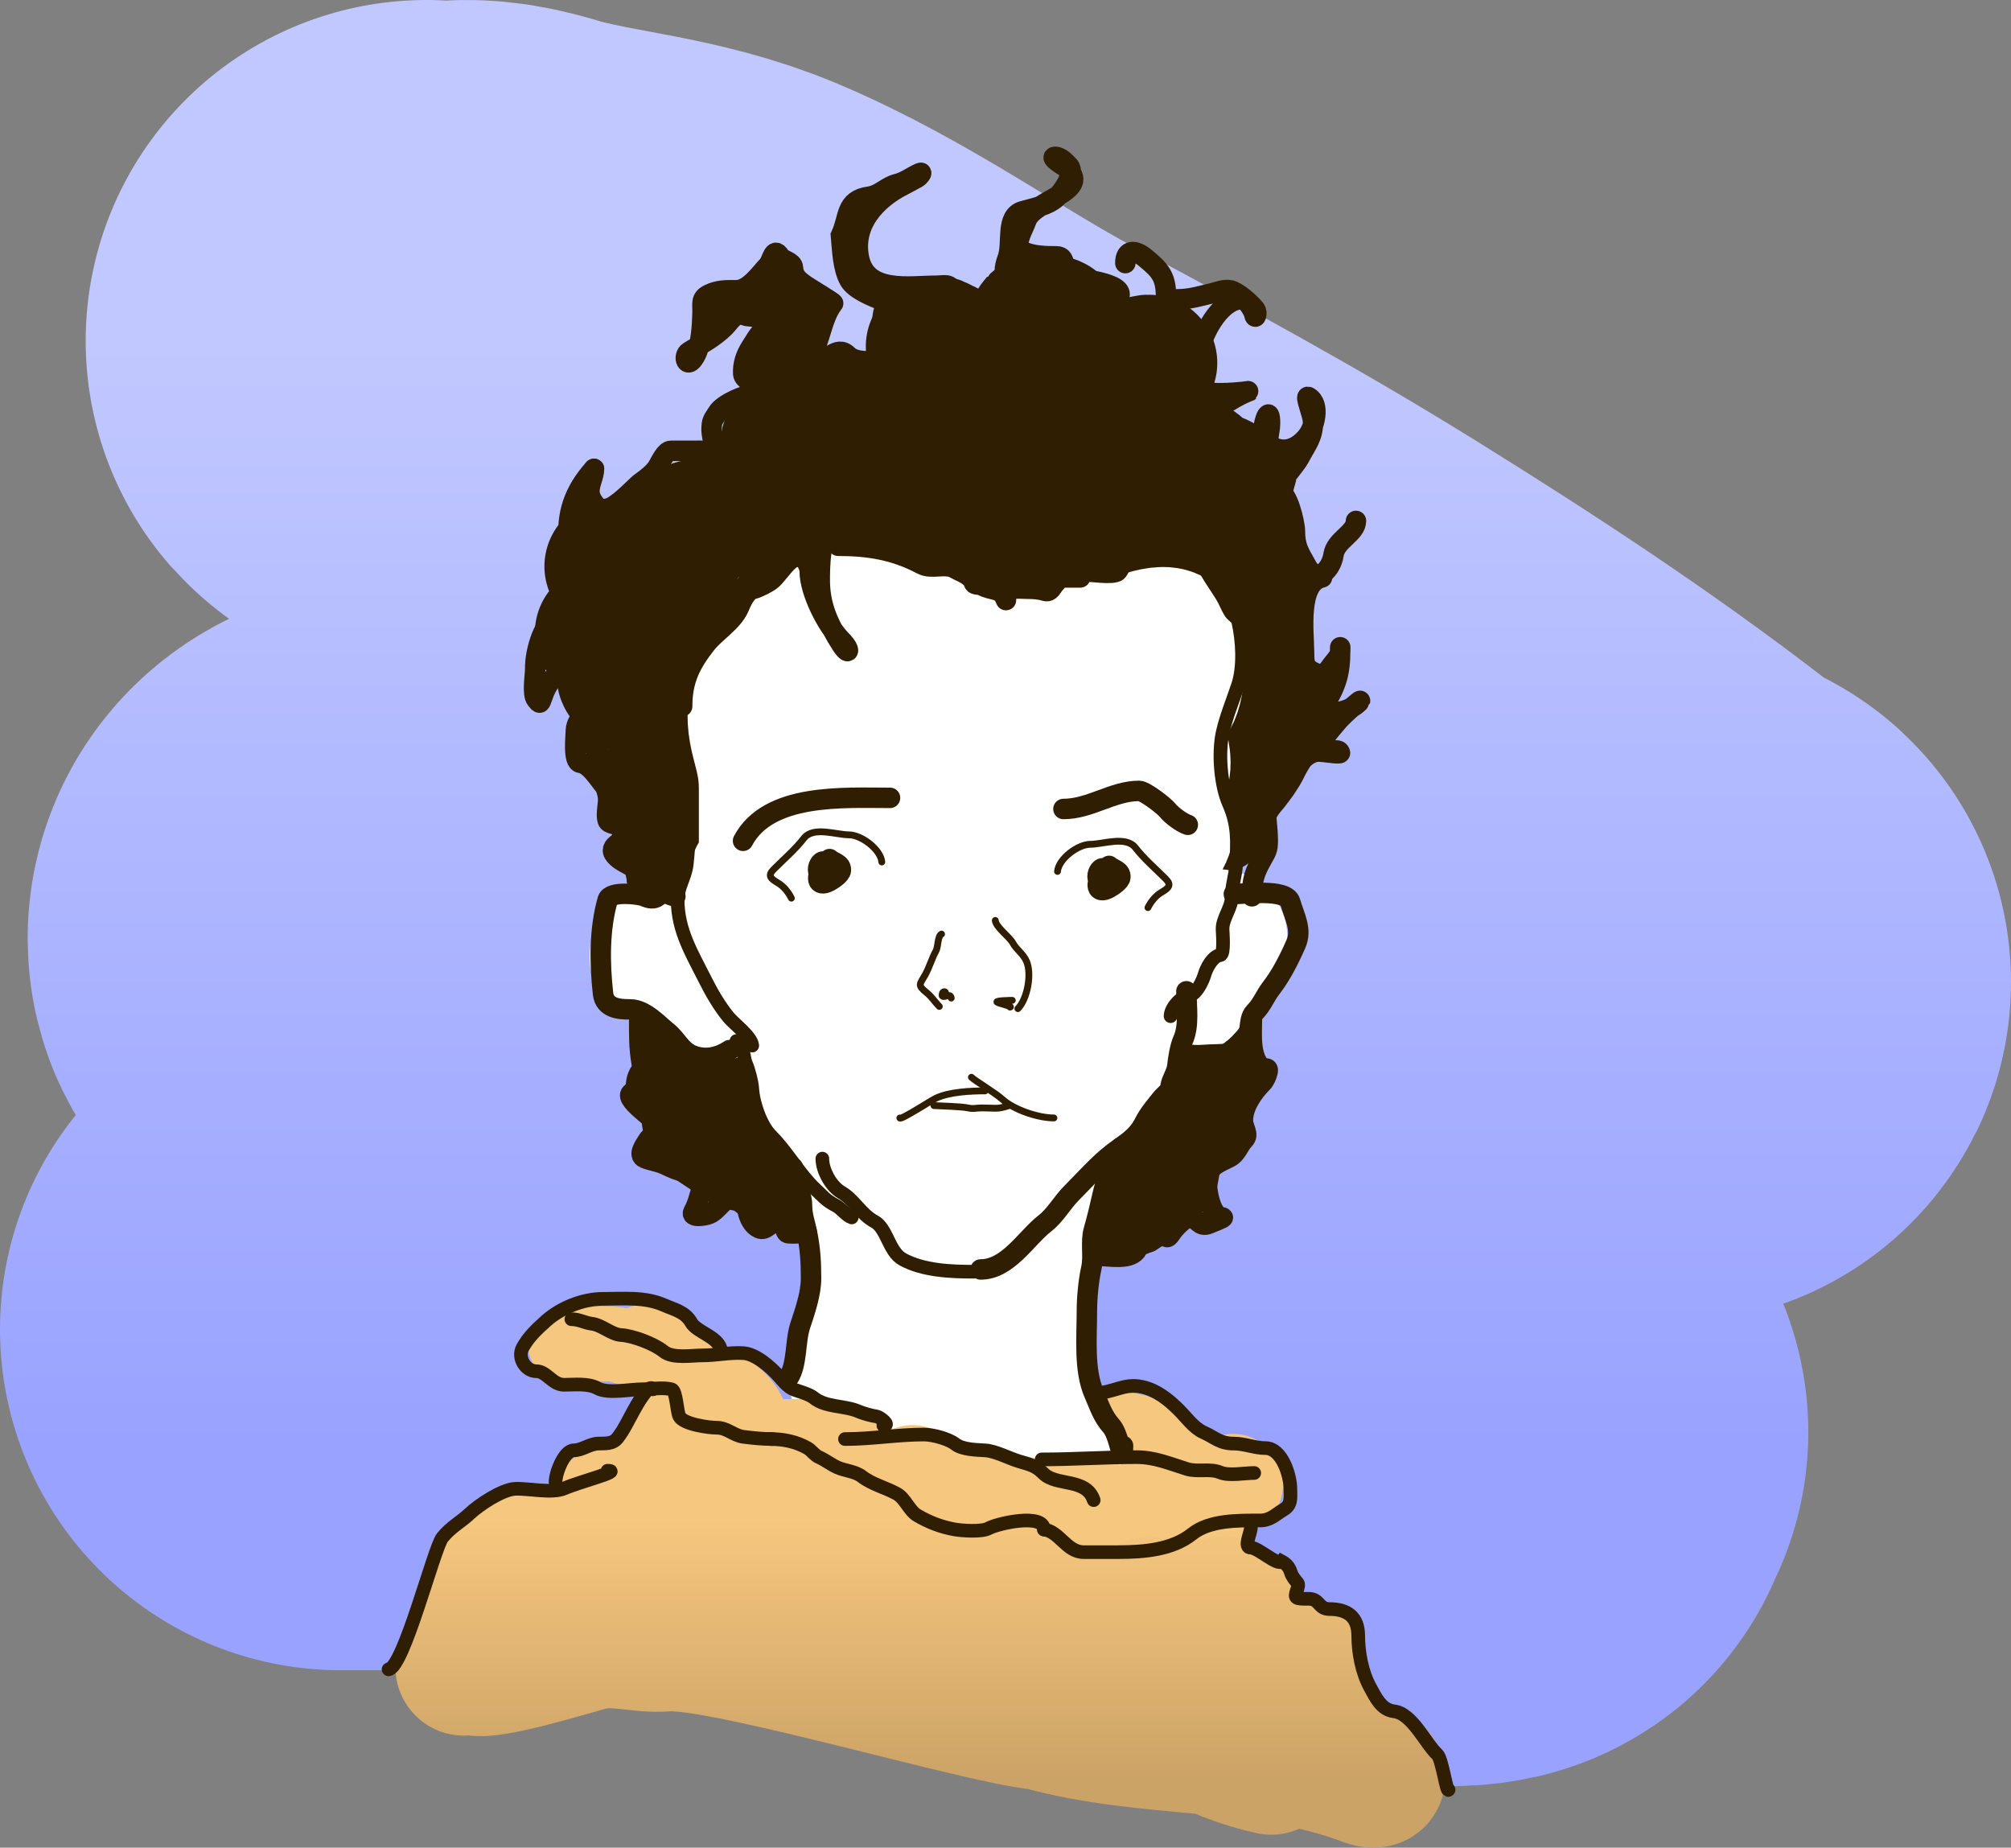 <svg viewBox="0 0 295 271" fill="none" xmlns="http://www.w3.org/2000/svg">
<rect x="0" y="0" width="295" height="271" fill="#808080" stroke="none"/>
<path d="M50 194.972C57.958 194.972 65.917 194.942 73.875 194.972C89.977 195.031 105.744 196.849 121.58 200.136C132.842 202.474 143.939 204.6 155.321 206.017C162.433 206.903 169.59 206.732 176.696 207.628C188.481 209.114 199.918 212 211.81 212C212.014 212 214.817 211.987 214.513 211.642C214.026 211.089 212.639 211.04 211.99 210.619C211.281 210.159 214.309 210.159 214.581 210.159C216.976 210.159 212.414 209.038 211.675 208.676C202.041 203.965 192.977 197.793 183.34 193.028C168.975 185.926 154.39 179.431 140.072 172.19C125.154 164.647 111.005 154.83 95.408 149.051C89.747 146.954 84.171 145.096 78.38 143.528C74.104 142.371 69.708 142.33 65.429 141.33C63.288 140.829 54.054 140.178 54.054 137.673C54.054 134.992 59.314 134.742 60.631 134.707C86.484 134.033 112.175 136.708 137.932 138.722C150.927 139.737 163.951 140.076 176.944 141.125C186.54 141.9 196.122 142.833 205.729 143.426C215.826 144.049 225.937 143.886 236.046 143.886C238.358 143.886 240.671 143.886 242.983 143.886C243.689 143.886 245.993 144.365 244.515 143.784C241.956 142.779 239.587 140.959 237.352 139.233C222.176 127.514 206.194 117.094 190.097 107.094C174.497 97.402 158.537 88.756 142.46 80.145C129.389 73.144 117.1 64.116 103.516 58.386C94.339 54.516 84.733 54.01 75.317 51.483C73.148 50.901 70.692 50 68.447 50C67.203 50 63.111 50.617 62.568 50" stroke="url(#paint0_linear_1532_312)" stroke-width="100" stroke-linecap="round"/>
<path d="M163 214C163.399 214 163.822 214.1 164.219 214.157C164.425 214.187 165.212 214.179 165.3 214.354" stroke="#F6C77E" stroke-width="20" stroke-linecap="round"/>
<path d="M116.277 167.888C114.904 167.888 114.96 170.61 114 169.842C113 167.342 110 168.342 108.5 167.342C105.565 164.842 102 164.342 105.565 161.432C105.252 161.432 103.661 160.905 103.5 160.342C105.5 154.842 102.731 153.382 103.5 150.842C104.458 147.676 108.157 146.174 108.875 142.942C109.775 138.891 109.527 134.74 109.527 130.6C109.527 128.019 102.793 130.808 102 128.342C101.646 127.241 100.829 120.562 100 119.842C97.147 116.426 97.088 111.999 95.717 108.342C94.666 105.539 96.818 102.619 94.266 101.268C93.807 101.025 91.657 99.645 91.657 99.083C91.657 98.943 93.324 97.808 93.532 97.599C94.168 96.963 94.949 95.899 95.733 95.463C96.585 94.99 96.817 94.059 97.494 93.344C97.929 92.885 98.502 91.494 98.358 90.849C98.192 90.103 96.551 90.409 96.01 90.409C94.887 90.409 93.544 90.197 92.505 90.702C91.423 91.228 89.26 91.924 88.461 92.822C88.315 92.986 90.572 93.116 90.891 93.018C92.732 92.451 94.547 88.806 95.717 87.344C96.43 86.453 98.013 84.884 98.081 83.659C98.138 82.644 96.442 83.072 95.733 83.072C93.777 83.072 91.82 83.072 89.864 83.072" stroke="#301E03" stroke-width="20" stroke-linecap="round"/>
<path d="M96.907 80.724C97.657 80.641 99.988 79.208 100.429 78.604C103.173 74.85 106.718 80.386 109.185 81.865C111.275 83.119 110.994 81.293 110.994 79.534C110.994 77.328 111.205 75.46 110.114 73.55C109.987 73.328 109.108 73.387 109.364 73.387C109.977 73.387 110.226 73.267 110.587 72.767C111.965 70.858 114.502 69.072 116.505 67.811C116.875 67.578 119.495 67.521 118.266 66.637C117.989 66.437 115.298 65.456 115.755 64.941C115.922 64.754 116.624 64.841 116.88 64.697C117.783 64.189 118.538 63.416 119.44 62.887C119.908 62.612 122.573 61.603 123.027 62.398C124.141 64.346 126.758 66.806 129.027 65.104C130.219 64.21 131.143 63.316 132.712 63.408C133.314 63.444 132.671 64.381 132.533 64.615C131.529 66.314 130.68 67.9 130.234 69.849C130.12 70.347 129.102 73.68 130.234 73.68C134.858 73.68 139.471 73.974 144.093 73.974C146.609 73.974 149.125 73.974 151.642 73.974C152.937 73.974 155.037 73.676 155.897 74.919C156.463 75.737 156.191 78.881 156.191 77.887C156.191 76.268 156.449 74.957 157.006 73.452C157.935 70.945 161.877 71.039 163.968 71.039C166.553 71.039 169.36 72.362 170.686 74.707C170.982 75.232 172.368 77.753 171.403 76.909C169.544 75.282 165.122 74.974 162.794 74.871C159.676 74.732 155.941 74.393 152.962 75.441C152.614 75.564 150.016 77.175 151.038 77.202C156.131 77.336 160.823 78.273 165.843 79.11C166.813 79.272 169.908 80.409 170.262 78.816C170.448 77.979 170.667 77.353 171.158 76.615" stroke="#301E03" stroke-width="20" stroke-linecap="round"/>
<path d="M139.755 61.648C139.755 59.472 140.389 56.34 139.69 54.245C139.473 53.592 137.826 49.893 137.408 50.626C137.248 50.905 136.589 50.789 137.424 50.789C138.64 50.789 139.634 51.627 140.489 52.419C142.339 54.132 144.201 55.805 145.902 57.669C146.974 58.844 148.316 60.925 149.734 61.713C150.669 62.232 151.911 58.237 152.147 57.572C153.084 54.931 153.741 52.167 154.43 49.452C154.526 49.072 155.019 47.914 154.576 47.56C154.178 47.242 152.574 47.646 152.147 47.56C151.341 47.399 154.467 47.553 155.017 48.164C156.062 49.326 156.983 50.625 157.886 51.898C158.651 52.976 159.623 55.424 161.245 55.484C163.7 55.575 166.392 54.47 168.5 53.283C169.156 52.915 164.747 54.2 164.702 54.245C163.015 55.932 166.259 55.358 164.702 57.18C163.847 58.18 161.613 60.279 163.886 60.702C167.344 61.345 167.312 64.524 170 66.842C171.19 67.868 175.631 67.602 175.87 69.278C176.109 70.95 178.771 69.797 179.5 71.342C178.83 73.722 182.852 83.896 182.5 86.342C182.272 87.923 176.579 90.906 178.723 91.648C179.661 91.972 180.79 92.275 181.577 92.887C182.982 93.98 183.249 99.395 182.376 102.342C181.672 104.716 185.674 101.983 185 104.342C184.434 106.321 183.292 107.551 182.376 109.485C181.478 111.379 179.815 112.809 178.789 114.605C178.37 115.338 177.793 115.801 177.598 116.676C177.506 117.093 177.321 119.11 177.321 118.29" stroke="#301E03" stroke-width="20" stroke-linecap="round"/>
<path d="M169.985 159.084C171.056 158.965 172.942 156.842 174 156.842C175.137 156.842 172.061 158.685 172.039 159.084C172.01 159.604 173.597 162.312 173 162.312C171.433 162.312 168.301 161.256 167.196 162.312C165.569 163.869 164.995 165.037 164.995 167.236C164.995 168.542 163.5 172.652 163.5 173.842C163.5 176.715 168.381 171.624 169 170.97C169.5 168.459 168.693 169.222 167.637 169.339C164.946 169.638 162.297 169.649 159.582 169.649C156.734 169.649 153.395 170.139 150.598 169.486C148.251 168.938 146.319 167.286 144.011 166.584C139.553 165.227 135.308 168.187 130.951 168.459C128.331 168.623 125.655 168.475 123.027 168.475" stroke="#301E03" stroke-width="20" stroke-linecap="round"/>
<path d="M155 218.342C155 216.842 148 204.259 148 201.842C148 200.1 151.487 193.935 150.758 192.295C149.931 190.434 149.734 188.613 149.734 186.583C149.734 184.826 150.01 182.761 150.492 181.076C150.644 180.543 150.911 179.783 151.393 179.397C152.558 178.465 151.893 178.018 151.126 179.397C149.612 182.122 139.517 183.7 137.574 180.298C136.924 179.161 135.775 178.838 134.81 178.087C133.727 177.245 132.797 176.136 131.841 175.18C130.998 174.336 129.581 173.893 128.545 173.317C127.922 172.97 126.567 172.827 126.17 172.232C125.044 170.542 129.005 175.388 129.446 177.37C130.009 179.906 129.467 183.067 129.467 185.662C129.467 187.611 128.55 189.374 127.255 190.821C126.836 191.289 125.26 203.639 126.171 203.842C128.028 204.255 129.005 197.131 130.92 197.638C132.764 198.126 134.095 198.7 135.547 199.829C136.725 200.745 137.73 202.323 139.048 202.982" stroke="white" stroke-width="20" stroke-linecap="round"/>
<path d="M151.577 167.605C151.577 163.902 151.622 161.664 154.34 158.945C155.13 158.156 156.036 157.44 156.9 156.734C157.429 156.301 158.333 156.017 158.742 155.608C159.158 155.192 159.5 167.342 159.131 153.766C159.706 152.501 161.986 155.027 162.5 153.766C163.032 152.459 163.44 147.947 164.188 146.6C164.865 145.381 166.26 145.54 167.238 144.758C168.845 143.473 173.322 146.865 174.076 144.225C174.755 141.85 176.6 139.797 178.191 138.207C179.832 136.565 178.079 138.29 176.615 138.473C174.611 138.723 172.743 138.611 171.763 136.651C170.915 134.955 170.973 132.989 169.633 131.492C168.66 130.404 168.896 128.976 168.896 127.622C168.896 126.357 168.985 124.606 169.92 123.671C170.481 123.11 171.107 121.752 171.107 120.989C171.107 119.655 170.002 118.567 170.002 117.304C170.002 115.702 169.735 115.014 170.289 113.353C170.971 111.307 169.92 109.481 169.92 107.342C169.92 106.176 170.108 103.641 171.107 102.842C172.802 101.486 172.581 96.968 172.581 95.01C172.581 91.262 166.531 94.301 164.843 94.723C162.823 95.228 161.558 96.153 159.5 95.01C158.298 94.342 152.346 97.842 151 97.842C149.488 97.842 147.013 97.074 145.5 96.842C142.373 96.361 138.969 93.648 135.813 93.536C134.12 93.475 132.457 92.799 130.756 92.799C129.589 92.799 126.088 92.799 127.255 92.799" stroke="white" stroke-width="20" stroke-linecap="round"/>
<path d="M133.889 92.798C133.686 91.886 128.062 90.342 127 90.342C122.057 90.342 112.274 96.902 111.226 101.724C109.915 107.752 112.516 109.485 112.516 115.646C112.516 118.519 112.516 121.392 112.516 124.265C112.516 125.385 112.172 127.786 111.226 128.543C110.822 128.867 111.106 129.66 110.755 130.099C110.39 130.556 109.961 131.667 109.649 132.228C108.216 134.808 109.034 137.533 109.199 140.336C109.276 141.637 111.897 140.915 112.7 141.093C115.103 141.627 116.564 146.294 117.675 148.238C118.193 149.146 118.507 149.534 118.698 150.736C119.196 153.875 120.608 156.704 121.278 159.784C121.624 161.379 122.073 163.92 123.939 163.92C126.659 163.92 127.418 166.58 128.525 168.895C129.234 170.377 130.976 173.065 132.599 170.901C133.682 169.457 134.038 167.666 135.076 166.213C136.905 163.652 139.826 161.941 142.078 159.784C143.885 158.055 145.927 156.652 147.871 155.096C148.625 154.494 149.734 153.334 149.734 154.851C149.734 156.271 150.109 152.027 150.471 150.654C151.319 147.442 153.264 144.41 154.894 141.523C156.007 139.551 157.003 137.678 158.21 135.832C162.459 129.333 155.83 119.914 153.952 113.476C153.748 112.777 153.344 112.589 152.805 112.165C150.672 110.486 147.909 113.449 145.5 112.165C140.097 109.288 134.939 102.696 128.893 101.724C126.844 101.395 124.676 102.246 124.676 104.591C124.676 106.119 125.652 106.785 126.498 107.948C128.889 111.236 129.665 115.433 129.815 119.392C129.936 122.605 129.56 124.722 127.808 127.417C127.343 128.133 125.99 129.029 125.802 129.874C125.227 132.462 126.448 135.881 126.887 138.411C127.264 140.581 127.558 142.927 127.624 145.126C127.687 147.198 130.803 146.86 132.415 147.337C133.499 147.659 136.539 148.642 137.574 147.828C138.746 146.907 138.384 144.151 138.516 142.874C138.811 140.003 139.239 137.159 139.416 134.276C139.504 132.851 139.085 123.642 141.812 123.036C142.391 122.907 143.408 123.306 143.757 122.647C144.112 121.975 143.868 120.701 143.552 120.068C143.109 119.183 142.411 118.775 141.709 118.143C140.991 117.497 141.259 119.238 141.259 119.699" stroke="white" stroke-width="20" stroke-linecap="round"/>
<path d="M109.5 143.837C109.5 143.128 104.818 146.012 104.818 145.659C104.818 144.97 105.514 144.615 105.514 143.837C105.514 142.982 105.471 138.862 104.04 138.862C102.801 138.862 101.648 139.967 100.171 139.967C99.491 139.967 96.5 141.342 96.5 140.342" stroke="white" stroke-width="20" stroke-linecap="round"/>
<path d="M113.636 212.204C116.412 212.204 122.704 212.03 125 213.342C125.618 213.695 122.005 214.917 122.505 215.367C124.126 216.826 125.582 218.514 127.266 219.965C130.383 222.652 133.366 223.357 137.343 223.357C139.825 223.357 142.333 223.647 144.68 222.835M140.962 219.248C139.708 218.542 138.462 217.587 137.114 217.063C136.186 216.702 134.803 217.777 134 217.063C133.109 216.271 133.682 215.607 134.489 216.313C136.049 217.678 137.573 219.047 139.397 220.063C143.307 222.241 141.072 219.965 145.5 219.965C148.29 219.965 156.5 222.183 160.153 223.047C161.213 222.884 156.935 221.009 158 221.009C159.168 221.009 165.588 222.183 166.756 222.183C168.918 222.183 170.993 221.889 173.148 221.889C174.447 221.889 175.438 221.009 176.588 221.009C179.292 221.009 176.905 219.777 175.854 219.101C173.959 217.883 182.799 218.587 181 217.342C180.464 216.971 178.458 219.559 178 219.101C174.5 217.101 171.868 214.606 171.5 215.342" stroke="#F6C77E" stroke-width="14" stroke-linecap="round"/>
<path d="M168.637 235.428C169.335 236.597 174.029 234.481 174.116 235.858C174.146 236.336 173.773 238.5 174.929 237.707C175.824 237.093 176.954 236.978 177.508 236.099C177.88 235.509 181.407 234.927 180 236.099C178.514 237.336 175.743 238.455 175.743 240.098C175.743 241.51 177.659 241.903 178.997 242.601C181.013 243.651 182.658 245.047 184.692 246.043C185.616 246.496 187.399 246.187 188.435 246.187C189.601 246.187 190.5 243.111 190.5 244.5C190.5 246.85 190.159 250.678 191.852 252.515C194.235 255.101 197.229 258.545 200.874 259.735C202.435 260.245 202.459 261.536 200.404 260.755C185.077 254.935 168.426 256.945 152.558 252.515C144.327 251.884 105.895 240.351 97.669 241.023C93.76 241.342 90.364 239.951 86.573 240.879C84.341 241.426 71.519 245.459 69.5 244.5C67.71 243.651 73.767 240.947 71.857 241.309C71.424 241.392 68 245.126 68 244.5C68 243.29 71.346 238.807 72.254 238.153C74.311 236.674 72.007 230.643 74.5 229.833C76.854 229.069 84.327 228.043 86.573 227C90.778 225.049 87.3 223.057 91.5 221C91.5 235.924 102.761 207.119 104.5 208C109.768 210.668 102.008 228.04 108 229C112.5 224.5 130.249 231.974 136.184 234.424C140.61 236.25 144.374 233.782 149.5 233.5C151.38 233.396 152.824 237.58 154.662 237.58C156.429 237.58 159.74 237.227 160.701 239.014C160.993 239.559 160.717 240.433 160.791 241.023C161.03 242.917 162.749 244.635 164.027 246.043C169.825 252.432 177.507 257.119 186.482 259.098" stroke="url(#paint1_linear_1532_312)" stroke-width="20" stroke-linecap="round"/>
<path d="M102.5 202.342C107.017 206.719 96.831 196.842 95 196.842C93.154 196.842 92.621 198.152 91 197.342C89.955 196.819 84.304 197.342 83 197.342" stroke="#F6C77E" stroke-width="11" stroke-linecap="round"/>
<path d="M159.772 84.362C160.724 84.362 163.75 84.891 164.342 84.03C164.864 83.271 165.408 81.746 166.24 81.377C167.741 80.71 169.788 80.983 171.307 81.451C172.637 81.86 176.258 82.55 177.02 83.883C177.715 85.099 178.531 86.22 179.268 87.421C179.737 88.186 180.049 89.075 180.521 89.816C180.821 90.287 181.518 90.59 181.645 91.162C182.268 93.964 182.513 97.77 181.59 100.541C180.841 102.787 179.87 105.12 179.36 107.414C178.681 110.471 179.074 115.188 180.263 117.862C181.653 120.991 181.519 123.445 181.332 126.818C181.245 128.384 180.668 130.032 180.668 131.627C180.668 133.159 179.341 134.669 179.341 136.234C179.341 136.731 179.651 140.01 179.01 140.085C177.876 140.219 176.971 141.998 176.706 142.923C176.45 143.822 175.493 145.923 174.366 146.056C173.175 146.196 171.713 147.845 171.713 149.041" stroke="#301E03" stroke-width="2" stroke-linecap="round"/>
<path d="M174.035 145.392C174.035 147.685 174.492 150.44 173.537 152.542C173.107 153.488 172.814 155.276 172.708 156.338C172.602 157.391 171.822 158.395 171.713 159.323C171.613 160.169 170.866 160.548 170.386 161.147C169.522 162.228 168.523 163.382 167.898 164.63C166.738 166.951 165.097 167.693 163.255 169.126C161.034 170.854 159.142 173.036 157.192 174.986C155.807 176.371 154.845 178.21 153.304 179.409C150.519 181.575 147.876 186.19 143.851 186.19" stroke="#301E03" stroke-width="3" stroke-linecap="round"/>
<path d="M142.856 186.521C139.502 186.521 135.398 186.359 132.408 184.697C130.372 183.566 130.119 180.134 128.262 179.151C126.36 178.144 125.244 175.926 123.471 174.912C121.919 174.026 120.633 171.7 120.633 169.937" stroke="#301E03" stroke-width="2" stroke-linecap="round"/>
<path d="M124.945 178.561C124.181 178.332 123.418 177.226 122.623 176.829C122.087 176.561 121.314 176.072 120.891 175.65C120.16 174.918 119.402 174.274 118.716 173.512C116.724 171.298 115.198 168.667 113.078 166.547C111.584 165.053 110.467 161.749 110.351 159.655C110.3 158.735 109.822 156.89 109.429 156.006C108.955 154.938 109.246 153.298 108.029 152.689" stroke="#301E03" stroke-width="2" stroke-linecap="round"/>
<path d="M110.351 153.353C110.217 152.009 107.717 150.225 106.868 149.188C105.523 147.544 104.386 145.588 103.459 143.734C101.515 139.845 99.405 136.486 99.405 131.959C99.405 130.15 100.536 128.58 100.732 126.818C100.933 125.005 101.064 123.227 101.064 121.327C101.064 117.352 100.697 113.444 100.142 109.496C99.95 108.131 99.819 105.258 98.576 104.263C97.65 103.523 99.782 103.6 100.069 103.6" stroke="#301E03" stroke-width="2" stroke-linecap="round"/>
<path d="M100.068 103.6C100.068 99.71 101.324 97.319 103.533 94.478C104.913 92.704 107.444 91.234 108.361 89.171C108.757 88.278 109.415 86.615 110.516 86.371C111.174 86.224 112.729 85.431 113.262 84.952C114.097 84.2 115.685 81.709 116.653 81.709" stroke="#301E03" stroke-width="3" stroke-linecap="round"/>
<path d="M122.955 80.05C127.496 80.05 131.256 80.675 135.227 82.777C136.693 83.553 138.65 82.564 140.055 83.367C140.794 83.789 141.638 84.054 142.267 84.62C142.658 84.972 142.726 84.984 142.875 85.504C142.957 85.791 143.757 85.71 144.017 85.855C145.499 86.678 146.771 86.204 147.426 87.679C147.817 88.558 147.248 87.509 147.758 86.942C148.523 86.092 149.511 86.352 150.651 86.352C151.683 86.352 152.453 86.417 153.323 86.665C154.066 86.878 154.293 86.093 154.723 85.615C155.49 84.763 155.356 84.694 156.621 84.694C157.06 84.694 158.641 84.694 158.446 84.694" stroke="#301E03" stroke-width="3" stroke-linecap="round"/>
<path d="M99.073 131.461C97.743 131.314 97.783 130.411 96.5 131.461C95.928 131.929 95.224 131.784 94.5 131.461C93.765 131.135 89.524 130.637 89.141 131.977C87.901 136.317 87.959 141.224 88.459 145.724C88.7 147.894 90.802 148.046 92.439 148.046C94.58 148.046 96.529 150.256 97.912 151.363C99.317 152.487 99.904 154.194 101.727 154.845C103.631 155.525 105.503 155.037 107.034 154.016" stroke="#301E03" stroke-width="3" stroke-linecap="round"/>
<path d="M181 131.13C182.571 131.13 188.699 130.299 189.274 132.309C189.882 134.437 191.029 136.327 190.103 138.445C189.143 140.638 187.93 143.044 186.491 144.895C185.57 146.079 185.144 147.366 184.059 148.451C183.443 149.067 183.433 150.024 183.303 150.865C183.221 151.401 182.946 153.581 182.585 153.942C181.909 154.618 178.311 154.648 177.425 154.679C176.355 154.718 173.898 155.07 173.371 154.016" stroke="#301E03" stroke-width="3" stroke-linecap="round"/>
<path d="M164.416 168.279C164.301 169.425 163.465 170.583 163.015 171.596C162.514 172.724 162.045 173.889 161.781 175.078C161.386 176.853 160.93 178.736 160.454 180.404C159.942 182.195 160.488 184.212 160.085 186.024C159.668 187.9 159.44 190.402 159.44 192.326C159.44 196.175 158.983 200.998 160.509 204.433C161.259 206.119 161.722 207.713 163.015 209.15C163.535 209.728 163.905 210.856 164.102 211.545C164.36 212.448 164.747 213.958 164.747 212.061" stroke="#301E03" stroke-width="3" stroke-linecap="round"/>
<path d="M116.321 171.264C116.321 173.228 117.648 174.864 117.648 176.737C117.648 178.236 118.086 179.345 118.385 180.809C118.86 183.133 118.975 185.111 118.975 187.516C118.975 189.715 118.08 192.337 117.39 194.408C116.618 196.724 116.979 200.128 115.658 202.111" stroke="#301E03" stroke-width="3" stroke-linecap="round"/>
<path d="M105.707 197.799C105.159 195.972 102.214 195.398 101.395 193.966C100.483 192.37 98.895 192.081 97.415 191.423C94.621 190.181 91.509 190.502 88.459 190.502C85.513 190.502 82.238 191.815 80.093 193.745C78.712 194.989 77.559 196.059 76.684 197.633C75.863 199.111 77.069 201.116 78.674 201.116C80.186 201.116 81.026 203.106 82.747 203.106C84.265 203.106 86.277 202.852 87.63 203.603C89.171 204.459 92.369 203.769 94.098 203.769C95.423 203.769 97.288 203.425 98.557 203.788C99.211 203.974 99.292 207.048 99.663 207.749C100.274 208.904 103.989 209.408 105.191 209.408C106.639 209.408 107.693 210.568 109.024 210.734C110.368 210.903 111.832 211.066 113.336 211.066" stroke="#301E03" stroke-width="2" stroke-linecap="round"/>
<path d="M113.004 211.066C114.919 211.066 116.779 211.433 118.458 212.393C119.066 212.74 119.456 213.418 120.135 213.72C121.06 214.131 121.893 214.797 122.807 215.212C123.937 215.726 125.441 215.783 126.437 216.558C127.913 217.705 129.939 218.19 131.578 219.1C132.782 219.769 133.37 221.568 134.564 222.27C136.223 223.246 137.977 223.944 140.018 224.315C141.096 224.511 144.038 224.709 145.012 224.168C146.327 223.437 153.138 221.892 153.138 224.334" stroke="#301E03" stroke-width="2" stroke-linecap="round"/>
<path d="M153.138 224.334C155.371 224.582 156.477 227.651 158.943 227.651C160.656 227.651 162.37 227.651 164.084 227.651C167.82 227.651 171.985 227.3 174.864 224.997C177.441 222.935 181.588 223.007 184.814 223.007C186.377 223.007 187.046 222.158 188.297 221.422C189.517 220.705 189.292 219.639 189.292 218.363C189.292 216.428 188.058 212.393 185.643 212.393C184.065 212.393 182.564 211.73 181 211.73C178.917 211.73 178.239 210.834 176.522 210.071C175.139 209.456 174.008 207.87 172.966 206.828C171.43 205.293 169.699 203.893 167.567 203.419C164.796 202.803 163.328 204.342 160.5 204.342" stroke="#301E03" stroke-width="2" stroke-linecap="round"/>
<path d="M183.985 216.042C182.602 216.042 180.279 216.502 179.01 215.968C177.485 215.326 175.7 215.942 174.108 215.452C171.641 214.693 169.444 213.72 166.737 213.72C162.131 213.72 157.492 214.051 152.807 214.051" stroke="#301E03" stroke-width="2" stroke-linecap="round"/>
<path d="M83.815 193.487C84.945 193.487 85.827 194.036 86.801 194.15C88.291 194.325 89.683 195.729 91.112 195.809C92.791 195.902 95.948 197.065 97.341 198.204C98.67 199.292 101.385 198.794 103.053 198.794C105.094 198.794 106.953 198.347 109.024 198.462C110.892 198.566 113.085 200.551 114.257 201.853C114.945 202.618 115.573 203.481 116.579 203.843C117.422 204.146 118.728 204.489 119.38 205.022C121.116 206.443 123.971 206.137 125.94 207.012C126.535 207.277 127.931 207.671 128.593 207.749C129.002 207.797 130.746 209.076 129.588 209.076" stroke="#301E03" stroke-width="2" stroke-linecap="round"/>
<path d="M123.95 211.066C127.917 211.066 131.713 210.403 135.559 210.403C136.782 210.403 139.156 211.025 140.129 211.803C141.135 212.608 143.194 212.651 144.515 212.725C145.987 212.806 147.938 213.855 149.416 214.309C151.131 214.837 151.879 214.929 153.065 216.115C154.971 218.022 159.337 216.727 160.436 220.022" stroke="#301E03" stroke-width="2" stroke-linecap="round"/>
<path d="M57 244.842C59.227 244.594 63.666 227.045 64.891 225.513C66.14 223.952 67.533 223.294 68.89 222.012C70.278 220.701 73.683 218.437 75.597 218.363C77.571 218.287 81.025 219.088 82.821 218.29C84.895 217.368 91.393 215.71 89.123 215.71" stroke="#301E03" stroke-width="2" stroke-linecap="round"/>
<path d="M81.494 217.368C81.494 215.989 82.795 212.725 84.148 212.725C85.36 212.725 86.482 211.777 87.722 211.73C88.765 211.69 89.865 211.841 90.597 210.9C91.534 209.696 92.16 208.319 92.937 206.92C93.221 206.409 95.225 202.706 95.757 203.769" stroke="#301E03" stroke-width="2" stroke-linecap="round"/>
<path d="M183.5 224C183.5 224.883 182.363 227 183.5 227C184.568 227 187.438 229.702 188 229C189.287 229.681 189.283 230.609 189.5 231C190.342 232.515 190.72 231.899 190.213 233.363C189.831 234.467 190.099 234.5 192 234.5C193.603 234.5 193.397 236 195 236C197.645 236 199.243 237.126 199.243 239.923C199.243 242.395 199.804 245.348 201 247.5C201.794 248.93 202.6 250.776 204.5 251C207.162 251.313 209.106 255.715 210.852 257.336C211.547 257.982 212.217 263.067 212.5 262.5" stroke="#301E03" stroke-width="2" stroke-linecap="round"/>
<path d="M109 123.324C112.725 116.288 123.777 117.022 130.56 117.022" stroke="#301E03" stroke-width="3" stroke-linecap="round"/>
<path d="M156 118.653C159.951 118.653 163.223 116 167.111 116C167.927 116 170.758 118.195 171.258 118.819C171.868 119.582 173.325 120.67 174.243 120.975" stroke="#301E03" stroke-width="3" stroke-linecap="round"/>
<path d="M162.695 127C163.326 127.568 164.41 127.647 164.353 128.658C164.322 129.228 163.164 129.983 162.695 130.243C160.701 131.351 160.628 129.317 161.774 128.4C163.002 127.417 165.072 129.653 162.363 129.653C159.688 129.653 161.653 125.864 162.363 127.995" stroke="#301E03" stroke-width="3" stroke-linecap="round"/>
<path d="M121.695 126C122.326 126.568 123.41 126.647 123.353 127.658C123.322 128.228 122.164 128.983 121.695 129.243C119.701 130.351 119.628 128.317 120.774 127.4C122.002 126.417 124.072 128.653 121.363 128.653C118.688 128.653 120.653 124.864 121.363 126.995" stroke="#301E03" stroke-width="3" stroke-linecap="round"/>
<path d="M155.128 127.813C155.298 125.945 158.149 123.833 159.938 123.833C161.82 123.833 165.169 122.55 166.553 124.33C167.845 125.991 169.47 127.376 170.976 128.882C171.899 129.805 171.48 130.228 170.386 130.872C169.499 131.393 168.83 132.252 168.396 133.12" stroke="#301E03" stroke-linecap="round"/>
<path d="M129.355 126.427C129.185 124.56 126.334 122.447 124.546 122.447C122.664 122.447 119.315 121.164 117.93 122.945C116.639 124.605 115.014 125.99 113.508 127.496C112.584 128.42 113.004 128.843 114.097 129.486C114.984 130.008 115.654 130.866 116.088 131.734" stroke="#301E03" stroke-linecap="round"/>
<path d="M146 135C146.114 136.022 148.043 137.351 148.58 138.317C149.15 139.343 150.079 139.865 150.57 140.97C151.413 142.867 150.687 146.565 149.317 147.936" stroke="#301E03" stroke-linecap="round"/>
<path d="M148.163 147.714C148.655 147.644 146.421 147.152 146.247 146.977C146.025 146.756 148.226 146.719 148.495 146.719" stroke="#301E03" stroke-linecap="round"/>
<path d="M139.539 146.387C139.422 145.448 138.212 146.666 138.212 145.89C138.212 145.11 139.312 145.506 138.212 146.056" stroke="#301E03" stroke-linecap="round"/>
<path d="M137.789 147.614C137.15 146.976 136.676 146.193 135.964 145.624C134.5 144.452 134.942 144.38 135.725 142.97C136.342 141.86 136.694 140.563 137.291 139.488C137.652 138.838 137.518 137.301 138.12 137" stroke="#301E03" stroke-linecap="round"/>
<path d="M142.5 158C143 158.5 145.987 160.287 147.049 161.243C148.772 162.794 152.323 163.97 154.604 163.97" stroke="#301E03" stroke-linecap="round"/>
<path d="M144.5 160C142.355 160 139.24 160.153 137.307 161.069C136.519 161.442 132.157 164.295 132 163.98" stroke="#301E03" stroke-linecap="round"/>
<path d="M137 162.157C138.031 162.213 141.017 162.289 142 162.5C142.86 162.685 143.06 162.5 144 162.5C146.262 162.5 146.218 162.733 148 162.157" stroke="#301E03" stroke-linecap="round"/>
<path d="M130.584 52.852C128.882 52.852 125.701 53.46 124.355 52.115C122.762 50.522 121.16 53.021 119.638 53.847C119.609 53.863 117.795 54.928 117.795 54.437C117.795 54.199 118.89 52.395 119.048 52.115C120.4 49.724 120.579 46.593 122.218 44.486C122.294 44.388 118.699 42.226 118.237 41.906C117.136 41.143 116.399 40.581 116.321 39.253C116.268 38.358 114.808 38.24 114.405 37.594C113.466 36.092 113.264 38.297 112.672 38.921C111.526 40.131 109.879 42.569 108.029 42.569C106.537 42.569 105.404 42.517 104.049 43.159C102.729 43.784 103.104 44.504 103.054 45.96C102.991 47.769 102.885 50.568 101.985 52.188C100.754 54.403 100.104 52.198 101.063 51.599C102.856 50.479 104.762 49.485 106.297 47.95C107.197 47.05 107.825 45.647 109.356 46.292C109.856 46.502 113.534 46.404 112.93 47.545C112.778 47.832 112.199 48.229 111.935 48.466C111.193 49.135 110.733 50.023 110.166 50.898C109.401 52.082 108.941 53.437 109.024 54.842C109.116 56.407 115.014 57.827 110.682 57.827C109.267 57.827 106.065 59.259 105.302 60.481C104.607 61.593 104.38 61.61 104.38 63.134C104.38 63.736 105.021 66.326 104.638 66.709C104.567 66.78 103.619 66.132 103.385 66.119C102.836 66.089 102.277 66.119 101.727 66.119C100.621 66.119 99.516 66.119 98.41 66.119C97.62 66.119 96.913 67.728 96.493 68.441C95.993 69.293 94.838 70.199 94.024 70.763C93.055 71.434 89.217 75.98 87.722 74.485C87.124 73.887 86.469 72.99 86.469 72.09C86.469 70.861 87.133 69.905 87.133 68.773" stroke="#301E03" stroke-width="3" stroke-linecap="round"/>
<path d="M87.133 68.773C84.17 72.065 83.016 75.506 83.484 79.718C83.61 80.848 85.393 82.836 86.322 83.367C86.676 83.569 87.767 84.273 87.612 84.362C86.431 85.037 86.124 84.908 85.106 86.039C82.967 88.416 80.288 90.781 79.246 93.907C78.776 95.318 78.509 96.641 78.509 98.127C78.509 99.106 78.036 101.82 78.675 102.586C79.213 103.233 79.193 103.312 79.578 102.199C79.927 101.189 80.331 100.304 81.089 99.546C82.459 98.176 83.882 97.298 85.806 97.298" stroke="#301E03" stroke-width="3" stroke-linecap="round"/>
<path d="M85.806 97.298C85.674 98.612 84.811 99.358 84.811 100.762C84.811 101.678 84.902 102.342 85.124 103.121C85.248 103.554 85.369 103.977 85.493 104.411C85.529 104.539 86.006 104.927 85.935 104.927C85.134 104.927 84.479 106.36 84.479 107.082C84.479 107.935 83.999 111.749 85.142 111.892C86.565 112.07 87.87 114.341 88.717 115.283C89.835 116.525 88.722 118.863 89.141 120.332C89.447 121.402 93.82 120.532 92.108 122.672C91.478 123.459 88.711 124.118 90.523 125.749C92.029 127.104 93.435 126.679 93.435 129.14" stroke="#301E03" stroke-width="3" stroke-linecap="round"/>
<path d="M129.589 52.52C129.589 50.401 129.148 47.822 129.607 45.757C129.699 45.345 131.535 45.555 131.91 45.555C133.162 45.555 129.918 44.256 129.423 44.062C128.028 43.517 125.394 42.462 124.613 41.095C123.615 39.347 123.546 36.558 123.36 34.535C124.614 31.842 123.944 29.332 127.5 28.842C129.086 28.623 130.024 27.369 131.579 26.98C132.852 26.662 133.744 25.907 134.896 25.396C135.501 25.127 134.799 25.935 134.564 26.059C133.891 26.413 133.253 26.788 132.574 27.128C128.439 29.195 125.016 32.974 126.014 37.852C127.088 43.102 133.445 41.906 137.328 41.906C138.479 41.906 139.618 41.476 139.539 42.901C139.483 43.91 139.067 44.77 139.226 45.886C139.397 47.081 140.227 47.213 141.198 47.213C143.639 47.213 146.049 47.545 148.495 47.545" stroke="#301E03" stroke-width="3" stroke-linecap="round"/>
<path d="M148.163 47.545C148.163 46.61 148.98 40.64 148.495 40.579C147.075 40.402 147.264 39.41 147.841 37.76C148.585 35.633 147.475 31.702 150.006 30.979C151.616 30.519 153.824 30.127 155.055 28.897C155.833 28.118 157.821 25.421 156.787 24.327C156.312 23.824 155.562 23 154.797 23C153.83 23 156.149 24.393 156.271 24.493C160.564 28.005 151.636 29.248 150.559 32.361C150.084 33.731 148.526 36.102 150.006 36.842C151.42 37.549 153.351 37.594 154.963 37.594C156.826 37.594 155.426 40.167 156.971 40.579C158.34 40.944 165.09 41.466 164.158 43.565C163.47 45.113 165.023 46.55 166.479 46.55C169.429 46.55 171.049 47.089 171.049 43.583C171.049 40.55 170.201 39.629 167.917 37.76C166.566 36.655 165.079 36.516 165.079 38.589" stroke="#301E03" stroke-width="3" stroke-linecap="round"/>
<path d="M172.708 43.896C174.63 43.896 176.106 43.402 177.941 42.975C178.787 42.778 179.604 42.388 180.503 42.588C181.59 42.83 183.455 44.517 184.133 45.389C184.505 45.867 184.156 47.074 183.967 46.034C183.877 45.538 182.876 43.929 182.327 43.896C179.263 43.716 176.709 48.418 176.099 50.862C175.615 52.797 175.693 54.682 175.693 56.666C175.693 58.181 181.593 57.549 182.308 57.477C183.728 57.335 183.592 57.154 182.327 57.753C180.641 58.552 179.114 59.623 177.536 60.628C174.808 62.364 179.324 63.041 180.834 63.632C182.084 64.121 185.18 65.517 185.312 63.134C185.397 61.608 186.307 59.298 186.307 62.139C186.307 63.596 185.49 65.016 186.823 65.622C188.851 66.544 190.643 65.449 191.798 63.963C192.79 62.688 193.762 59.301 191.946 58.233C191.304 57.855 192.609 60.864 192.609 61.807C192.609 64.147 191.712 65.043 190.619 67.114C189.929 68.423 187.634 70.578 187.634 72.09" stroke="#301E03" stroke-width="3" stroke-linecap="round"/>
<path d="M187.634 72.09C188.915 72.232 189.956 76.758 189.956 77.894C189.956 80.212 190.598 81.073 191.688 83.035C193.238 85.825 195.317 83.446 195.613 81.377C195.924 79.195 198.911 78.214 198.911 76.401" stroke="#301E03" stroke-width="3" stroke-linecap="round"/>
<path d="M193.936 84.694C190.33 85.495 191.282 92.808 191.282 95.308C191.282 96.806 191.144 97.818 192.609 98.551C194.348 99.42 194.49 98.694 195.447 97.464C195.8 97.009 196.557 96.222 196.589 95.639C196.627 94.959 196.589 94.496 196.589 95.474C196.589 96.98 196.474 98.453 196 99.878C195.509 101.349 195.016 102.106 194.267 103.416C193.628 104.535 191.73 104.595 194.194 104.595C195.999 104.595 197.996 104.331 199.316 103.01C200.337 101.989 197.002 104.786 196.11 105.922C195.475 106.73 193.997 108.191 193.936 109.239C193.809 111.394 196.251 109.3 196.571 110.418C196.642 110.668 194.196 110.234 193.42 110.234C191.874 110.234 190.344 111.927 189.698 113.219C188.97 114.674 188.093 115.963 187.302 117.346C187.07 117.752 185.053 119.044 185.644 117.862" stroke="#301E03" stroke-width="3" stroke-linecap="round"/>
<path d="M185.643 117.862C185.643 119.712 185.975 121.508 185.975 123.317C185.975 124.672 185.747 124.907 185.146 125.989C184.056 127.95 183.653 129.051 183.653 131.461" stroke="#301E03" stroke-width="3" stroke-linecap="round"/>
<path d="M93.766 149.373C93.766 151.58 93.726 153.677 94.116 155.822C94.36 157.161 93.8 156.967 93.453 158.181C93.17 159.172 93.516 159.59 92.605 160.318C91.368 161.308 97.378 165 97.378 165.791C97.378 166.004 96.442 165.995 96.254 166.141C95.858 166.449 95.267 166.863 95.019 167.284C94.676 167.867 93.474 169.399 94.577 169.863C95.471 170.24 96.489 170.342 97.433 170.766C98.549 171.268 99.751 171.9 100.99 171.927C102.532 171.962 104.108 171.363 103.311 173.254C102.698 174.71 102.514 176.335 101.727 177.713C101.198 178.639 103.399 178.337 104.067 178.045C105.361 177.479 106.216 175.576 107.531 175.576C108.661 175.576 109.489 176.756 109.706 177.732C109.911 178.658 110.439 179.743 111.346 180.146C112.378 180.605 112.92 179.224 113.999 179.224C115.419 179.224 114.974 180.843 115.657 180.883C116.611 180.939 117.513 180.95 118.311 180.551" stroke="#301E03" stroke-width="3" stroke-linecap="round"/>
<path d="M183.653 149.373C183.653 151.494 183.258 154.98 185.054 156.596C185.371 156.881 186.126 156.407 185.957 157.167C185.83 157.736 185.557 158.415 185.146 158.826C183.791 160.181 182.327 162.316 182.327 164.298C182.327 165.47 183.286 166.361 182.511 167.136C181.704 167.944 181.441 169.2 180.336 169.753C178.68 170.581 177.081 171.099 177.02 173.254C176.984 174.499 177.598 178.561 179.341 178.561C179.706 178.561 177.627 179.366 177.351 179.482C175.868 180.107 175.709 178.561 174.532 178.561C173.71 178.561 172.19 180.236 171.786 180.883C170.661 182.684 170.994 179.593 170.552 179.593C170.007 179.593 169.483 181.986 168.562 182.191C168.089 182.296 167.551 182.181 167.069 182.21C166.423 182.248 166.941 183.115 166.664 183.463C165.583 184.814 162.712 184.2 161.099 184.2" stroke="#301E03" stroke-width="3" stroke-linecap="round"/>
<path d="M122.096 77.69C120.23 77.923 120.254 83.809 120.254 85.08C120.254 88.715 121.463 91.446 123.366 94.436C124.604 96.383 124.824 95.321 123.488 93.986C121.346 91.843 118.78 86.884 118.78 83.77C118.78 82.914 117.863 81.56 117.306 80.863C117.2 80.731 116.229 81.799 115.996 81.948C115.265 82.413 114.262 82.768 113.989 83.586" stroke="#301E03" stroke-width="3" stroke-linecap="round"/>
<path d="M105.073 46.167C105.005 46.167 105.367 45.98 105.515 45.915C105.759 45.806 105.926 45.656 106.181 45.564C106.38 45.493 106.535 45.38 106.658 45.22C106.882 44.932 107.292 44.923 107.598 44.778C109.035 44.1 110.647 44.252 112.172 43.642C112.876 43.36 113.355 43.376 113.814 42.758C114.105 42.367 114.417 42.065 114.417 41.558C114.417 41.465 114.476 40.92 114.319 40.92C114.283 40.92 115.25 44.01 115.301 44.175C115.702 45.458 116.514 46.941 116.438 48.314C116.415 48.718 115.843 49.229 115.61 49.528C114.949 50.378 113.545 51.378 113.056 52.342C112.236 53.961 112.144 55.364 112.144 57.252C112.144 57.667 111.984 58.489 112.215 58.851C112.437 59.2 112.857 59.064 113.056 58.795C113.386 58.352 113.5 57.776 113.849 57.35C114.285 56.817 114.756 56.337 115.175 55.765C116.34 54.174 117.14 52.149 117.476 50.208C117.601 49.489 118.04 48.641 118.079 47.935C118.133 46.968 118.457 45.784 118.178 44.806C118.039 44.321 117.127 44.284 116.943 44.652" stroke="#301E03" stroke-width="5" stroke-linecap="round"/>
<defs>
<linearGradient id="paint0_linear_1532_312" x1="147.5" y1="50" x2="147.5" y2="212" gradientUnits="userSpaceOnUse">
<stop stop-color="#C1C8FF"/>
<stop offset="1" stop-color="#99A3FF"/>
</linearGradient>
<linearGradient id="paint1_linear_1532_312" x1="135.5" y1="223" x2="135.5" y2="261" gradientUnits="userSpaceOnUse">
<stop stop-color="#F6C77E"/>
<stop offset="1" stop-color="#CCA366"/>
</linearGradient>
</defs>
</svg>
